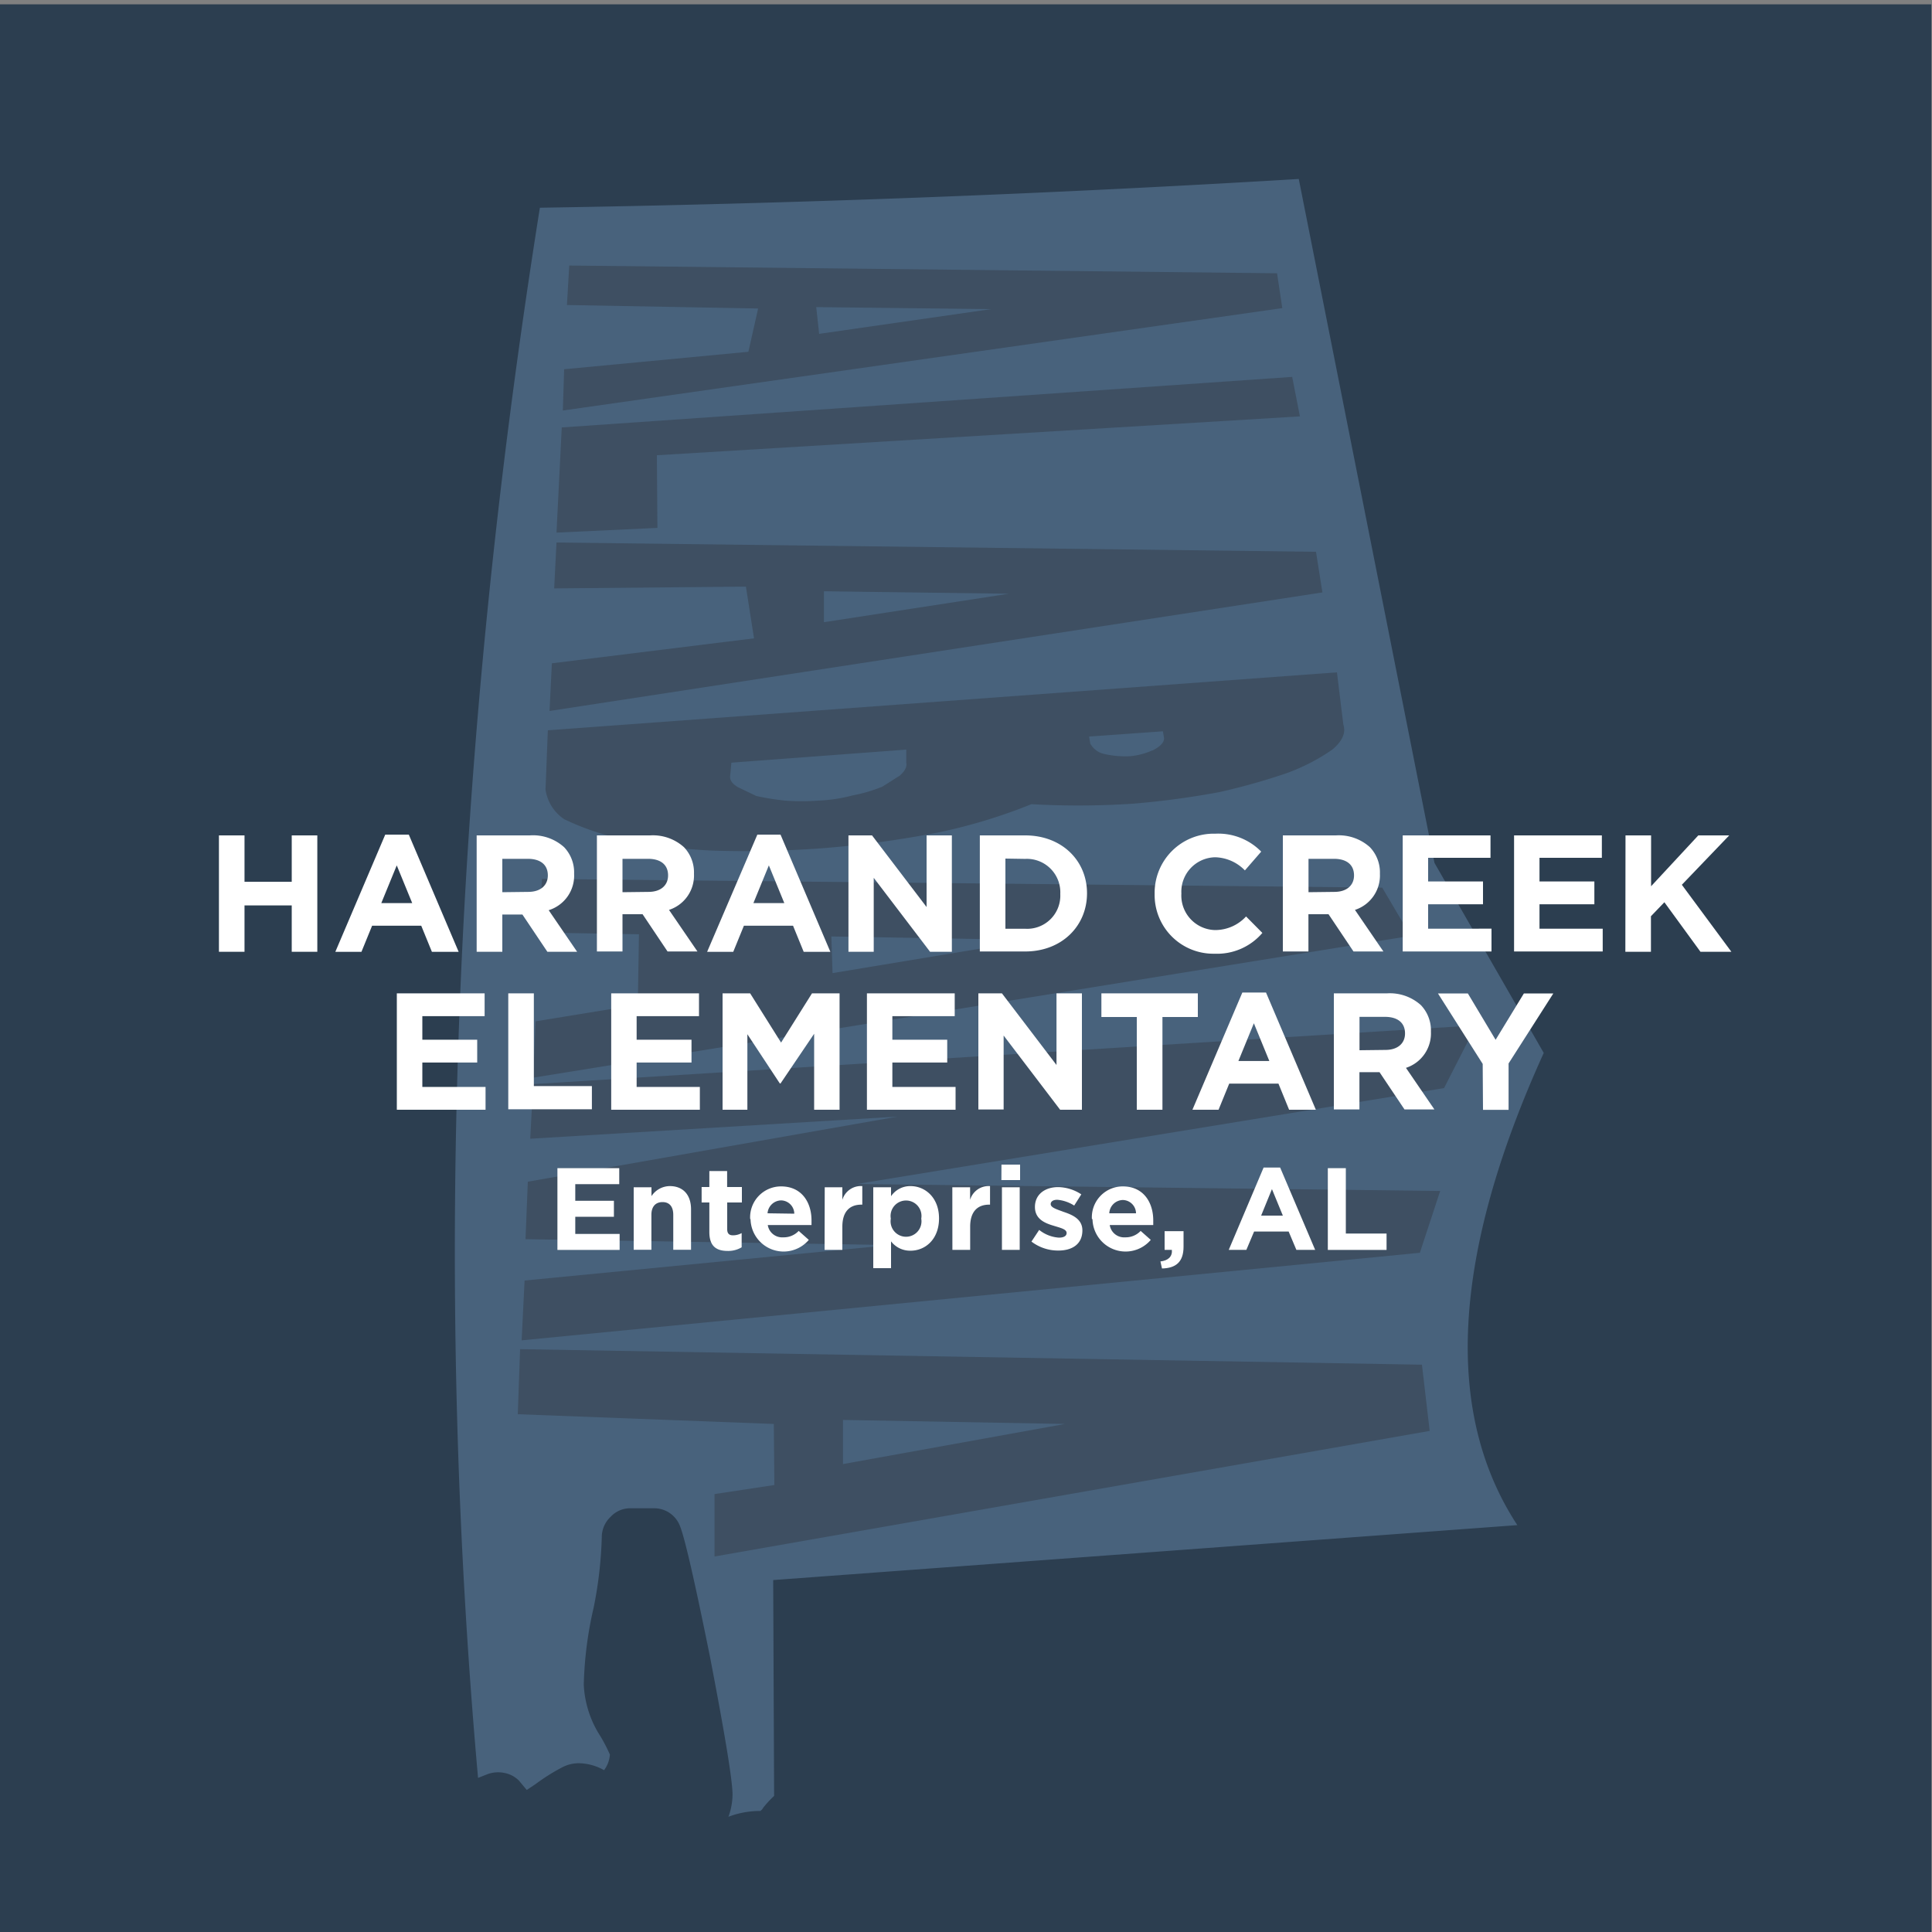 <svg xmlns="http://www.w3.org/2000/svg" viewBox="0 0 250 250"><rect x="0" y="0" width="250" height="250" fill="#808080" stroke="none"/><defs><style>.cls-1{isolation:isolate;}.cls-2{fill:#2c3e50;}.cls-3{fill:#48627c;}.cls-3,.cls-4{fill-rule:evenodd;}.cls-4{fill:#231f20;opacity:0.27;mix-blend-mode:multiply;}.cls-5{fill:#fff;}</style></defs><title>Artboard 8</title><g class="cls-1"><g id="Layer_1" data-name="Layer 1"><rect class="cls-2" x="-0.08" y="0.56" width="249.99" height="250"/><path class="cls-3" d="M100.17,232.39a14,14,0,0,0-1.39,1.5l-.15.23-.23.22a11.44,11.44,0,0,0-4.14.75,8.65,8.65,0,0,0,.53-2.86q0-2.71-2.93-17.9Q88.93,199.83,88,197.5a3.57,3.57,0,0,0-3.46-2.33H81.63A3.45,3.45,0,0,0,79,196.29a3.61,3.61,0,0,0-1.13,2.63,53.06,53.06,0,0,1-1.05,9.1,49,49,0,0,0-1.28,10,13.43,13.43,0,0,0,2.18,6.69,21.51,21.51,0,0,1,1.2,2.33,3.81,3.81,0,0,1-.6,1.8l-.15.22a6.87,6.87,0,0,0-3.31-.9,4.67,4.67,0,0,0-2.11.53,25.74,25.74,0,0,0-3.46,2.18l-1.13.75-1-1.2a3.59,3.59,0,0,0-1.88-1,4,4,0,0,0-2.18.15l-1.24.49q-8.75-98,8-203.18,49.11-.77,98.2-3.72l17.56,88.5,14.14,24.59q-17.78,39.17-3.42,61.1l-96.29,7.11Z"/><path class="cls-4" d="M109.08,183.74v5.71l28.72-5.19Zm-1.5-62.56.15,4.74,25.87-4.29ZM184,176.59l1,8.57L92.46,201.41v-8.08l7.74-1.17-.07-7.9L67,183l.3-8.42Zm7-43.91-4.14,8.12-76,12.41,75.5.9-2.63,8L67.5,173.44l.38-7.74,47.3-4.59L68,160.35l.3-7.44,47.83-8.42-47.52,2.86.38-7.07ZM70.13,113.73l108.73,1.13,3.68,6.24L69,139.45l.3-7.29L82.53,130l.15-9.1-12.93-.23Zm79-16.62q1.5-.75,1.5-1.58l-.15-.9-9.55.68.15.9a2.69,2.69,0,0,0,1.8,1.35,12.32,12.32,0,0,0,3.23.3A8.8,8.8,0,0,0,149.08,97.11ZM105.62,39.74,106,43.2,128.25,40Zm1,36.77v4l23.91-3.68ZM95.47,101.85,97.87,103a33,33,0,0,0,3.76.6,29.48,29.48,0,0,0,4.21,0,20.52,20.52,0,0,0,4.51-.68,19.57,19.57,0,0,0,3.83-1.13l2.26-1.43q1-.9.83-1.65V97L94.64,98.69l-.15,1.65Q94.34,101.17,95.47,101.85Zm-14.66,6.77A33,33,0,0,1,73,106a5.58,5.58,0,0,1-2.41-3.83l.3-7.67L173,87l.83,6.77q.53,1.58-1.43,3.23a25.62,25.62,0,0,1-6,3.08,83.68,83.68,0,0,1-8.57,2.41,110.87,110.87,0,0,1-11.13,1.5,106.36,106.36,0,0,1-13.23.07,70.94,70.94,0,0,1-11.81,3.61,132,132,0,0,1-15.34,2.1,134.83,134.83,0,0,1-14.06.3A70.46,70.46,0,0,1,80.81,108.62Zm-9.1-32.48.3-5.94,98.28,1.2.83,5.26L71.11,92l.3-6.17L97.57,82.6l-1.05-6.69Zm.3-7.22.68-13.61,94.52-6.54,1,5.11L85,58.91l.07,9.4Zm26.09-29-24.74-.45.3-5.11,91.59,1,.68,4.51L72.83,53.12,73,47.78l23.84-2.26Z"/><path class="cls-5" d="M28.33,108.1h3.31v6h6.11v-6h3.31v15.06H37.75v-6H31.64v6H28.33Z"/><path class="cls-5" d="M49.85,108H52.9l6.45,15.17H55.89l-1.38-3.38H48.15l-1.38,3.38H43.39Zm3.49,8.86-2-4.88-2,4.88Z"/><path class="cls-5" d="M61.68,108.1h6.88A6,6,0,0,1,73,109.63a4.73,4.73,0,0,1,1.29,3.44v0A4.68,4.68,0,0,1,71,117.78l3.68,5.38H70.83l-3.23-4.82H65v4.82H61.68Zm6.67,7.31c1.61,0,2.54-.86,2.54-2.13v0c0-1.42-1-2.15-2.6-2.15H65v4.32Z"/><path class="cls-5" d="M77.24,108.1h6.88a6,6,0,0,1,4.39,1.53,4.73,4.73,0,0,1,1.29,3.44v0a4.68,4.68,0,0,1-3.23,4.67l3.68,5.38H86.38l-3.23-4.82h-2.6v4.82H77.24Zm6.67,7.31c1.61,0,2.54-.86,2.54-2.13v0c0-1.42-1-2.15-2.6-2.15H80.55v4.32Z"/><path class="cls-5" d="M98,108H101l6.45,15.17H104l-1.38-3.38H96.26l-1.38,3.38H91.5Zm3.49,8.86-2-4.88-2,4.88Z"/><path class="cls-5" d="M109.79,108.1h3.05l7.06,9.27V108.1h3.27v15.06h-2.82l-7.29-9.57v9.57h-3.27Z"/><path class="cls-5" d="M126.79,108.1h5.87c4.73,0,8,3.25,8,7.49v0c0,4.24-3.27,7.53-8,7.53h-5.87Zm3.31,3v9.08h2.56a4.29,4.29,0,0,0,4.54-4.5v0a4.33,4.33,0,0,0-4.54-4.54Z"/><path class="cls-5" d="M149.41,115.67v0a7.65,7.65,0,0,1,7.85-7.79,7.77,7.77,0,0,1,5.94,2.32l-2.11,2.43a5.56,5.56,0,0,0-3.85-1.7,4.46,4.46,0,0,0-4.37,4.69v0a4.47,4.47,0,0,0,4.37,4.73,5.44,5.44,0,0,0,4-1.76l2.11,2.13a7.7,7.7,0,0,1-6.17,2.69A7.6,7.6,0,0,1,149.41,115.67Z"/><path class="cls-5" d="M166,108.1h6.88a6,6,0,0,1,4.39,1.53,4.73,4.73,0,0,1,1.29,3.44v0a4.68,4.68,0,0,1-3.23,4.67l3.68,5.38h-3.87l-3.23-4.82h-2.6v4.82H166Zm6.67,7.31c1.61,0,2.54-.86,2.54-2.13v0c0-1.42-1-2.15-2.6-2.15h-3.29v4.32Z"/><path class="cls-5" d="M181.51,108.1h11.36V111H184.8v3.06h7.1v2.95h-7.1v3.16H193v2.95H181.51Z"/><path class="cls-5" d="M195.92,108.1h11.36V111h-8.07v3.06h7.1v2.95h-7.1v3.16h8.18v2.95H195.92Z"/><path class="cls-5" d="M210.34,108.1h3.31v6.58l6.11-6.58h4l-6.13,6.39,6.41,8.67h-4l-4.67-6.41-1.74,1.81v4.6h-3.31Z"/><path class="cls-5" d="M51.35,128.54H62.71v2.95H54.65v3.05h7.1v2.95h-7.1v3.16h8.18v2.95H51.35Z"/><path class="cls-5" d="M65.77,128.54h3.31v12h7.51v3H65.77Z"/><path class="cls-5" d="M79.09,128.54H90.45v2.95H82.38v3.05h7.1v2.95h-7.1v3.16h8.18v2.95H79.09Z"/><path class="cls-5" d="M93.5,128.54h3.57l4,6.37,4-6.37h3.57V143.6h-3.29v-9.83L101,140.2h-.09l-4.2-6.37v9.77H93.5Z"/><path class="cls-5" d="M112.18,128.54h11.36v2.95h-8.07v3.05h7.1v2.95h-7.1v3.16h8.18v2.95H112.18Z"/><path class="cls-5" d="M126.6,128.54h3.05l7.06,9.27v-9.27H140V143.6h-2.82L129.87,134v9.57H126.6Z"/><path class="cls-5" d="M147.1,131.6h-4.58v-3.06H155v3.06h-4.58v12H147.1Z"/><path class="cls-5" d="M160.76,128.43h3.06l6.45,15.17h-3.46l-1.38-3.38h-6.37l-1.38,3.38h-3.38Zm3.49,8.86-2-4.88-2,4.88Z"/><path class="cls-5" d="M172.6,128.54h6.88a6,6,0,0,1,4.39,1.53,4.73,4.73,0,0,1,1.29,3.44v0a4.68,4.68,0,0,1-3.23,4.67l3.68,5.38h-3.87l-3.23-4.82h-2.6v4.82H172.6Zm6.67,7.32c1.61,0,2.54-.86,2.54-2.13v0c0-1.42-1-2.15-2.6-2.15h-3.29v4.32Z"/><path class="cls-5" d="M191.86,137.67l-5.79-9.12h3.87l3.59,6,3.66-6H201l-5.79,9.06v6h-3.31Z"/><path class="cls-5" d="M72.13,151.16h8v2.07H74.44v2.15h5v2.07h-5v2.22h5.74v2.07H72.13Z"/><path class="cls-5" d="M82,153.63h2.3v1.15a2.87,2.87,0,0,1,2.37-1.3c1.74,0,2.75,1.15,2.75,3v5.24h-2.3v-4.52c0-1.09-.51-1.65-1.39-1.65s-1.44.56-1.44,1.65v4.52H82Z"/><path class="cls-5" d="M91.79,159.43V155.6h-1v-2h1v-2.07h2.3v2.07H96v2h-1.9v3.46c0,.53.23.79.74.79a2.34,2.34,0,0,0,1.13-.29v1.84a3.38,3.38,0,0,1-1.81.47C92.75,161.87,91.79,161.31,91.79,159.43Z"/><path class="cls-5" d="M97.07,157.73v0a4,4,0,0,1,4-4.21c2.7,0,3.94,2.1,3.94,4.4,0,.18,0,.39,0,.6H99.35a1.88,1.88,0,0,0,2,1.59,2.65,2.65,0,0,0,2-.83l1.31,1.16a4.28,4.28,0,0,1-7.54-2.67Zm5.71-.68a1.74,1.74,0,0,0-1.71-1.72A1.8,1.8,0,0,0,99.32,157Z"/><path class="cls-5" d="M106.72,153.63H109v1.63a2.5,2.5,0,0,1,2.58-1.78v2.4h-.12c-1.53,0-2.46.92-2.46,2.85v3h-2.3Z"/><path class="cls-5" d="M113,153.63h2.3v1.16a3,3,0,0,1,2.52-1.31c1.89,0,3.69,1.48,3.69,4.18v0c0,2.7-1.77,4.18-3.69,4.18a3.11,3.11,0,0,1-2.52-1.21v3.47H113Zm6.21,4.06v0a2,2,0,1,0-3.94,0v0a2,2,0,1,0,3.94,0Z"/><path class="cls-5" d="M123.23,153.63h2.3v1.63a2.5,2.5,0,0,1,2.58-1.78v2.4H128c-1.53,0-2.46.92-2.46,2.85v3h-2.3Z"/><path class="cls-5" d="M129.59,150.7H132v2h-2.42Zm.06,2.93h2.3v8.1h-2.3Z"/><path class="cls-5" d="M133.47,160.66l1-1.51a4.57,4.57,0,0,0,2.55,1c.67,0,1-.24,1-.6v0c0-.5-.79-.66-1.68-.94-1.13-.33-2.42-.86-2.42-2.43v0c0-1.65,1.33-2.57,3-2.57a5.6,5.6,0,0,1,3,.94L139,156a4.8,4.8,0,0,0-2.19-.75c-.56,0-.85.24-.85.56v0c0,.45.77.67,1.65,1,1.13.38,2.45.92,2.45,2.4v0c0,1.8-1.34,2.61-3.1,2.61A5.67,5.67,0,0,1,133.47,160.66Z"/><path class="cls-5" d="M141.29,157.73v0a4,4,0,0,1,4-4.21c2.7,0,3.94,2.1,3.94,4.4,0,.18,0,.39,0,.6h-5.63a1.88,1.88,0,0,0,2,1.59,2.65,2.65,0,0,0,2-.83l1.31,1.16a4.28,4.28,0,0,1-7.54-2.67ZM147,157a1.74,1.74,0,0,0-1.71-1.72,1.8,1.8,0,0,0-1.75,1.72Z"/><path class="cls-5" d="M150.16,163.23c1-.11,1.56-.63,1.48-1.5h-.94v-2.42h2.45v2c0,2-1,2.79-2.79,2.83Z"/><path class="cls-5" d="M163.51,151.08h2.14l4.53,10.65h-2.43l-1-2.37h-4.47l-1,2.37H159ZM166,157.3l-1.41-3.43-1.4,3.43Z"/><path class="cls-5" d="M171.82,151.16h2.33v8.46h5.27v2.12h-7.6Z"/></g></g></svg>